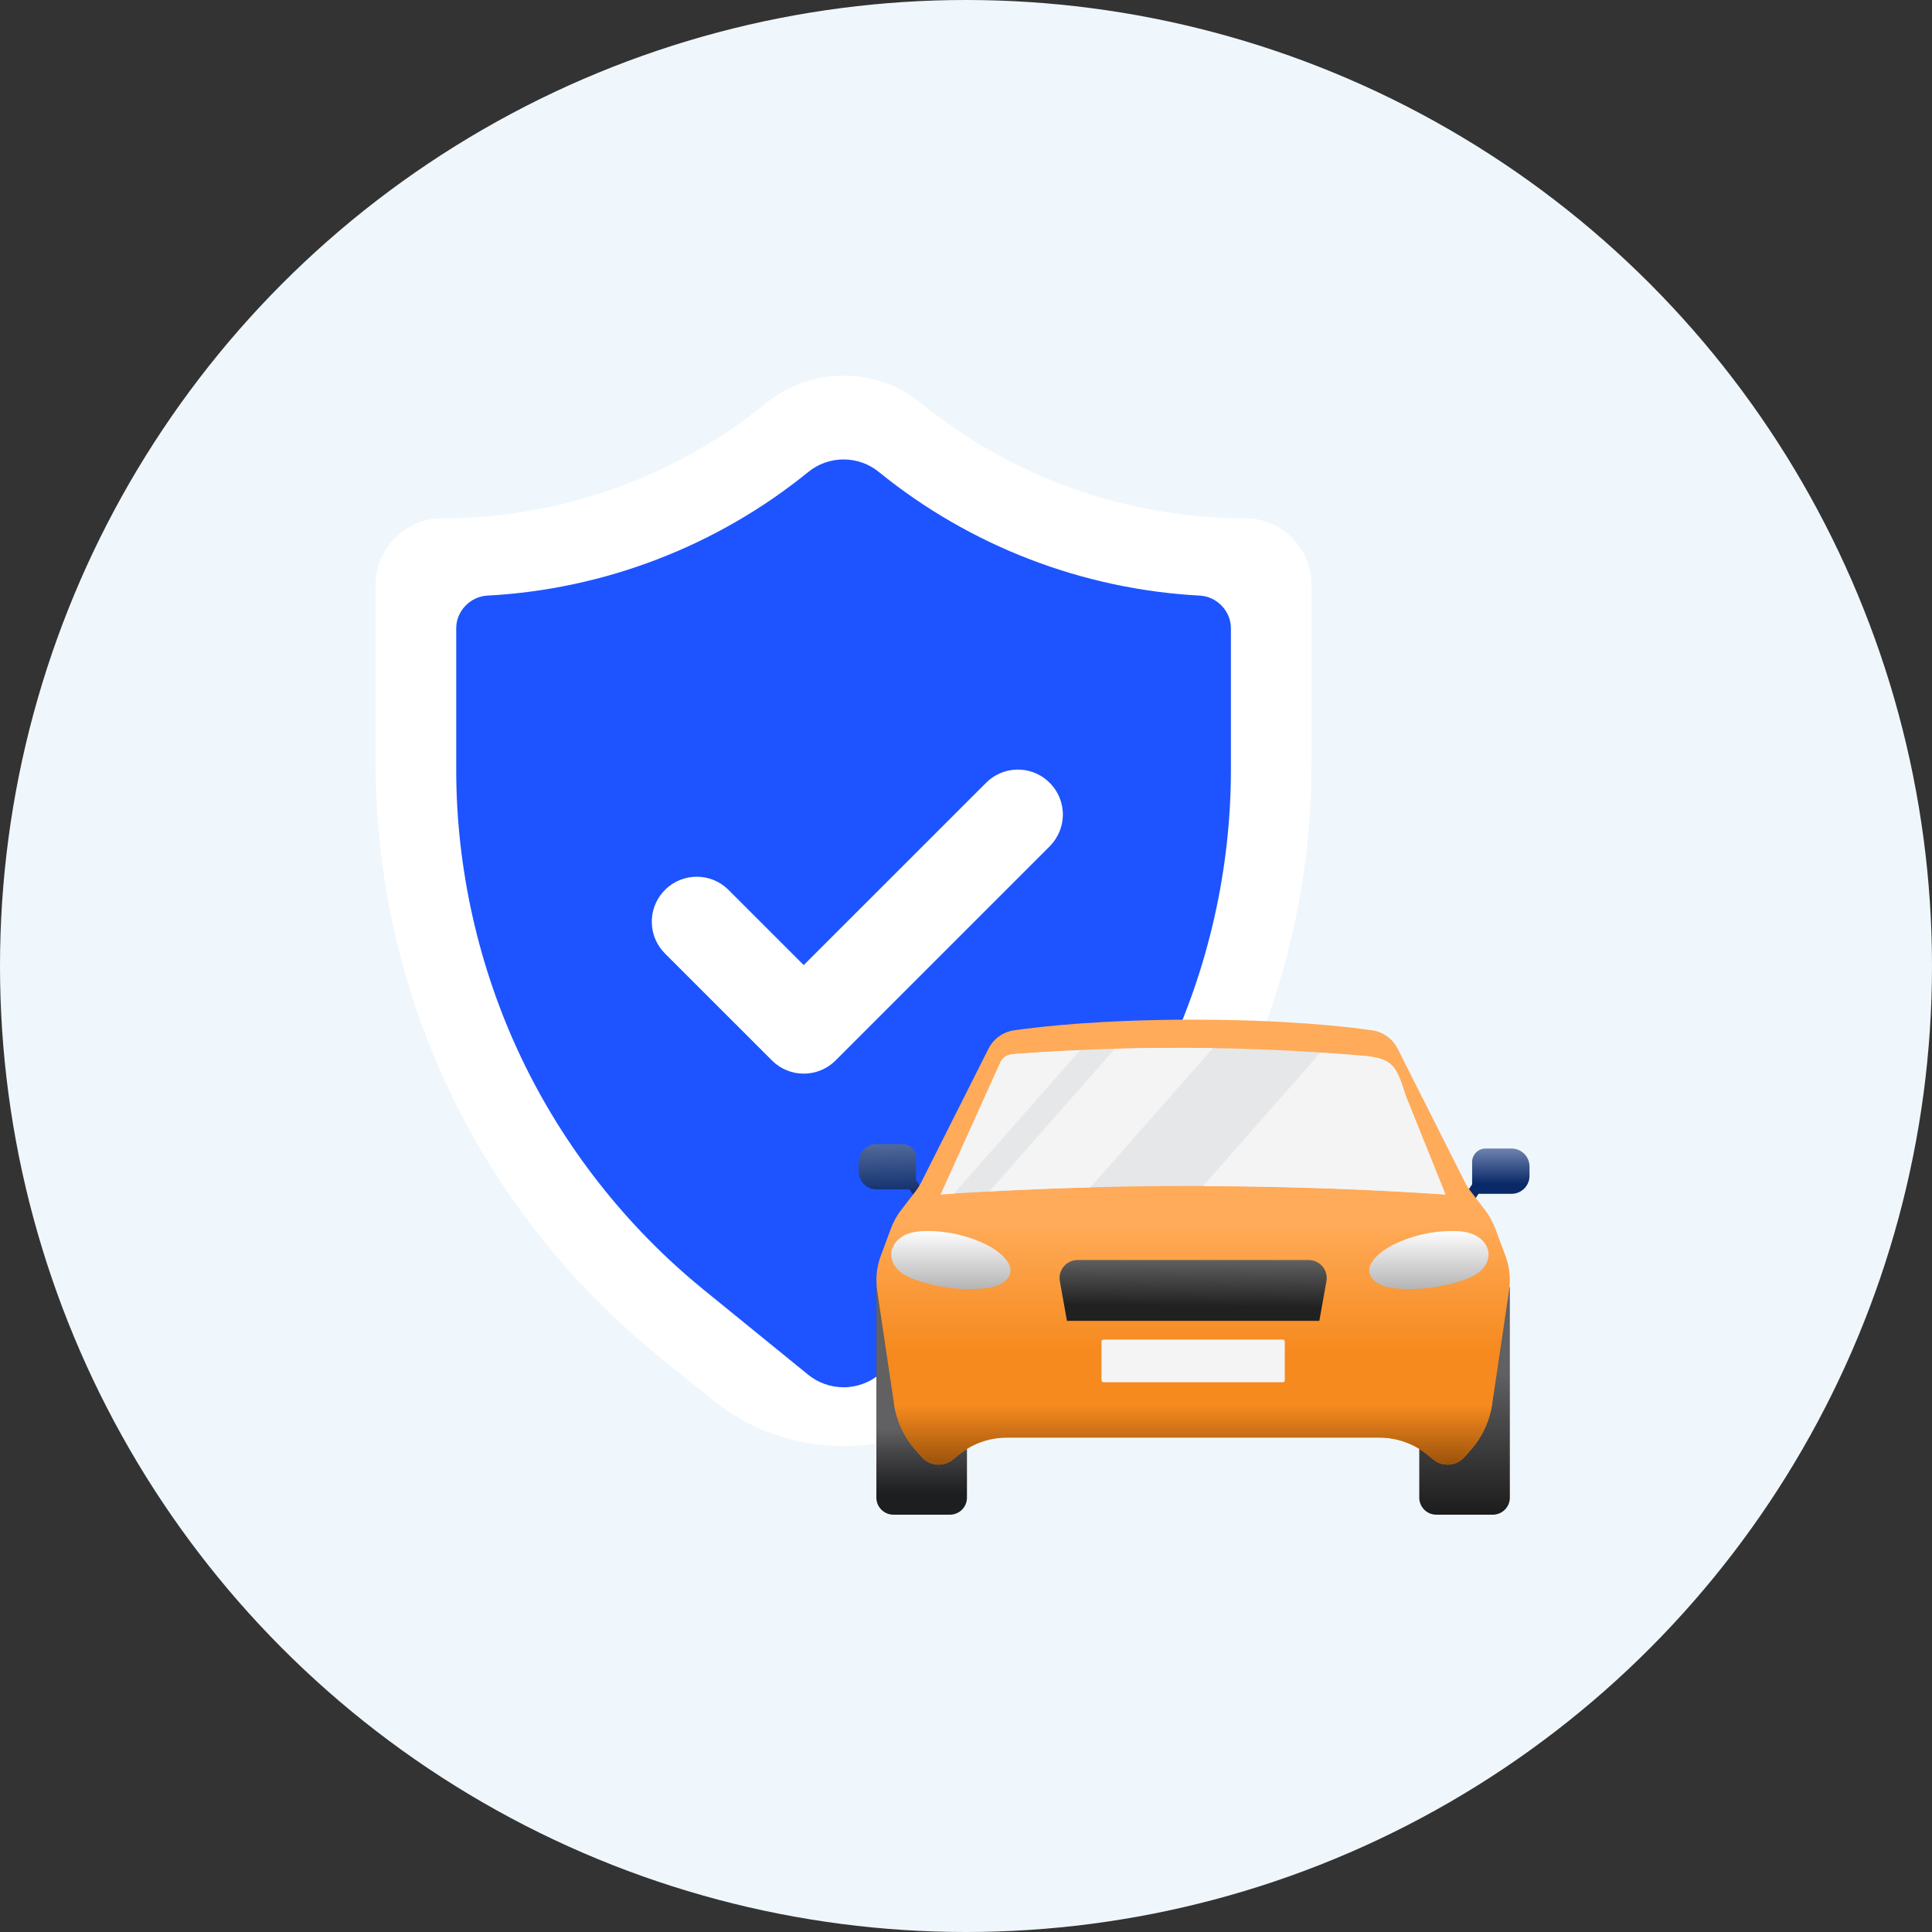 <svg width="36" height="36" viewBox="0 0 36 36" fill="none" xmlns="http://www.w3.org/2000/svg">
<rect x="0" y="0" width="36" height="36" fill="#333333" stroke="none"/>
<circle cx="18" cy="18" r="18" fill="#EFF7FC"/>
<path d="M23.195 9.657C20.998 9.657 18.868 8.9 17.164 7.514C16.322 6.829 15.116 6.829 14.274 7.514C12.57 8.9 10.44 9.657 8.242 9.657C7.556 9.657 7 10.213 7 10.9V14.229C7 18.5 8.923 22.545 12.237 25.24L13.259 26.072C14.692 27.238 16.746 27.238 18.179 26.072L19.201 25.24C22.515 22.545 24.438 18.5 24.438 14.229C24.438 12.951 24.438 11.749 24.438 10.899C24.438 10.213 23.882 9.657 23.195 9.657Z" fill="white"/>
<path d="M15.719 25.85C15.479 25.85 15.245 25.767 15.059 25.616L13.103 24.025C11.675 22.862 10.502 21.369 9.711 19.706C8.92 18.043 8.501 16.19 8.501 14.348V11.706C8.501 11.386 8.763 11.115 9.082 11.098C11.259 10.983 13.363 10.175 15.059 8.796C15.245 8.644 15.479 8.561 15.719 8.561C15.958 8.561 16.193 8.644 16.378 8.796C18.075 10.175 20.179 10.983 22.356 11.098C22.675 11.115 22.936 11.386 22.936 11.706V14.348C22.936 16.19 22.518 18.043 21.727 19.706C20.936 21.369 19.763 22.862 18.334 24.025L16.378 25.616C16.193 25.767 15.958 25.85 15.719 25.85Z" fill="#1D54FF"/>
<path d="M15.718 25.121C15.499 25.121 15.284 25.045 15.114 24.906L13.323 23.449C12.015 22.385 10.941 21.018 10.217 19.495C9.493 17.972 9.11 16.276 9.11 14.59V12.17C9.11 11.878 9.349 11.629 9.642 11.613C11.635 11.508 13.562 10.769 15.114 9.505C15.284 9.367 15.499 9.291 15.718 9.291C15.938 9.291 16.152 9.367 16.322 9.505C17.875 10.769 19.802 11.508 21.795 11.613C22.087 11.629 22.327 11.878 22.327 12.17V14.589C22.327 16.276 21.944 17.972 21.22 19.495C20.495 21.018 19.421 22.385 18.113 23.449L16.322 24.906C16.152 25.045 15.938 25.121 15.718 25.121Z" fill="#1D54FF"/>
<path fill-rule="evenodd" clip-rule="evenodd" d="M18.542 14.757C18.649 14.648 18.794 14.585 18.947 14.58C19.099 14.575 19.248 14.628 19.362 14.729C19.477 14.83 19.549 14.971 19.563 15.123C19.577 15.275 19.532 15.426 19.438 15.546L19.388 15.603L15.4 19.591C15.297 19.694 15.16 19.756 15.014 19.765C14.869 19.774 14.725 19.73 14.61 19.641L14.554 19.591L12.559 17.597C12.452 17.489 12.389 17.345 12.385 17.193C12.38 17.041 12.434 16.893 12.534 16.779C12.634 16.665 12.775 16.593 12.926 16.579C13.077 16.564 13.229 16.608 13.349 16.701L13.405 16.751L14.976 18.322L18.542 14.757Z" fill="white" stroke="white" stroke-width="0.479"/>
<path fill-rule="evenodd" clip-rule="evenodd" d="M16.334 21.319H16.819C16.957 21.319 17.069 21.43 17.069 21.568V21.987L17.193 22.174C17.224 22.219 17.211 22.28 17.166 22.31C17.149 22.322 17.13 22.327 17.111 22.327C17.08 22.327 17.048 22.312 17.029 22.283L16.949 22.163H16.334C16.15 22.163 16 22.013 16 21.828V21.653C16 21.469 16.15 21.319 16.334 21.319Z" fill="url(#paint0_linear_23252_633)"/>
<path fill-rule="evenodd" clip-rule="evenodd" d="M28.166 21.401H27.681C27.543 21.401 27.431 21.513 27.431 21.651V22.068L27.306 22.256C27.275 22.301 27.288 22.362 27.333 22.393C27.35 22.404 27.369 22.409 27.388 22.409C27.419 22.409 27.451 22.394 27.47 22.366L27.55 22.245H28.166C28.35 22.245 28.5 22.095 28.5 21.911V21.735C28.5 21.551 28.35 21.401 28.166 21.401Z" fill="url(#paint1_linear_23252_633)"/>
<path fill-rule="evenodd" clip-rule="evenodd" d="M16.33 23.982V27.906C16.33 28.082 16.473 28.224 16.648 28.224H17.7C17.876 28.224 18.018 28.082 18.018 27.906V23.982H16.33Z" fill="url(#paint2_linear_23252_633)"/>
<path fill-rule="evenodd" clip-rule="evenodd" d="M28.134 23.982V27.906C28.134 28.082 27.991 28.224 27.816 28.224H26.764C26.588 28.224 26.446 28.082 26.446 27.906V23.982H28.134Z" fill="url(#paint3_linear_23252_633)"/>
<path fill-rule="evenodd" clip-rule="evenodd" d="M28.051 23.398L27.863 22.892C27.817 22.769 27.753 22.653 27.673 22.549L27.398 22.19C27.359 22.139 27.325 22.085 27.297 22.029L26.045 19.543C25.951 19.357 25.773 19.227 25.566 19.198C25.046 19.124 23.922 19 22.232 19C20.541 19 19.418 19.124 18.898 19.198C18.691 19.227 18.512 19.357 18.418 19.543L17.167 22.029C17.138 22.085 17.105 22.139 17.066 22.19L16.79 22.549C16.71 22.653 16.647 22.769 16.601 22.892L16.413 23.398C16.335 23.606 16.312 23.831 16.345 24.051L16.659 26.16C16.706 26.478 16.845 26.775 17.058 27.016L17.177 27.15C17.256 27.24 17.37 27.291 17.489 27.291C17.585 27.291 17.678 27.258 17.752 27.198L17.871 27.102C18.122 26.899 18.435 26.788 18.759 26.788H22.232H25.705C26.028 26.788 26.342 26.899 26.593 27.102L26.712 27.198C26.786 27.258 26.879 27.291 26.974 27.291C27.094 27.291 27.207 27.24 27.287 27.15L27.406 27.016C27.619 26.775 27.757 26.478 27.805 26.16L28.119 24.051C28.152 23.831 28.128 23.606 28.051 23.398Z" fill="url(#paint4_linear_23252_633)"/>
<path fill-rule="evenodd" clip-rule="evenodd" d="M24.387 23.479H22.232H20.078C19.87 23.479 19.712 23.668 19.749 23.873L19.881 24.612H22.232H24.584L24.716 23.873C24.753 23.668 24.595 23.479 24.387 23.479Z" fill="url(#paint5_linear_23252_633)"/>
<path fill-rule="evenodd" clip-rule="evenodd" d="M23.904 24.961H22.232H20.561C20.541 24.961 20.525 24.977 20.525 24.997V25.72C20.525 25.74 20.541 25.756 20.561 25.756H22.232H23.904C23.924 25.756 23.94 25.74 23.94 25.72V24.997C23.94 24.977 23.924 24.961 23.904 24.961Z" fill="#F4F4F4"/>
<path fill-rule="evenodd" clip-rule="evenodd" d="M27.485 26.141H16.979H16.656L16.659 26.16C16.706 26.477 16.845 26.775 17.058 27.015L17.172 27.145C17.21 27.187 17.254 27.223 17.305 27.248C17.457 27.322 17.629 27.297 17.752 27.198L17.871 27.101C18.122 26.898 18.435 26.787 18.758 26.787H22.232H25.705C26.028 26.787 26.341 26.898 26.593 27.101L26.711 27.198C26.834 27.297 27.006 27.322 27.159 27.248C27.209 27.223 27.254 27.187 27.291 27.145L27.405 27.015C27.618 26.775 27.757 26.477 27.804 26.16L27.807 26.141H27.485Z" fill="url(#paint6_linear_23252_633)"/>
<path fill-rule="evenodd" clip-rule="evenodd" d="M25.994 19.921C25.964 19.877 25.93 19.839 25.891 19.81C25.74 19.698 25.518 19.681 25.338 19.666C23.209 19.488 21.066 19.479 18.936 19.637C18.857 19.643 18.772 19.651 18.711 19.702C18.666 19.739 18.64 19.795 18.616 19.848C18.254 20.651 17.892 21.453 17.529 22.256C20.66 22.046 23.804 22.046 26.935 22.256C26.695 21.661 26.455 21.065 26.215 20.47C26.151 20.31 26.102 20.079 25.994 19.921Z" fill="#E6E7E8"/>
<path fill-rule="evenodd" clip-rule="evenodd" d="M24.604 19.614L22.414 22.102C23.922 22.106 25.43 22.158 26.935 22.259C26.695 21.663 26.455 21.068 26.216 20.472C26.151 20.312 26.102 20.081 25.994 19.923C25.965 19.88 25.931 19.842 25.891 19.812C25.74 19.7 25.518 19.684 25.338 19.669C25.094 19.648 24.849 19.63 24.604 19.614Z" fill="#F4F4F4"/>
<path fill-rule="evenodd" clip-rule="evenodd" d="M20.318 22.125L22.602 19.53C21.993 19.521 21.384 19.525 20.775 19.542L18.434 22.201C19.062 22.167 19.69 22.142 20.318 22.125Z" fill="#F4F4F4"/>
<path fill-rule="evenodd" clip-rule="evenodd" d="M20.129 19.567C19.731 19.584 19.333 19.608 18.936 19.638C18.857 19.644 18.772 19.652 18.711 19.702C18.666 19.74 18.64 19.795 18.616 19.849C18.254 20.651 17.892 21.454 17.529 22.257C17.611 22.251 17.693 22.246 17.775 22.241L20.129 19.567Z" fill="#F4F4F4"/>
<path fill-rule="evenodd" clip-rule="evenodd" d="M25.62 23.444C25.716 23.335 25.858 23.244 25.962 23.193C26.303 23.025 26.684 22.937 27.064 22.938C27.211 22.938 27.363 22.953 27.494 23.02C27.625 23.087 27.732 23.216 27.737 23.363C27.742 23.491 27.671 23.612 27.573 23.694C27.476 23.776 27.355 23.825 27.233 23.865C26.838 23.995 26.416 24.048 26.002 24.006C25.875 23.993 25.742 23.969 25.641 23.891C25.45 23.744 25.499 23.58 25.62 23.444Z" fill="url(#paint7_linear_23252_633)"/>
<path fill-rule="evenodd" clip-rule="evenodd" d="M18.723 23.444C18.627 23.335 18.485 23.244 18.381 23.193C18.04 23.025 17.659 22.937 17.279 22.938C17.132 22.938 16.98 22.953 16.849 23.02C16.719 23.087 16.611 23.216 16.606 23.363C16.601 23.491 16.672 23.612 16.77 23.694C16.867 23.776 16.989 23.825 17.11 23.865C17.505 23.995 17.927 24.048 18.341 24.006C18.468 23.993 18.601 23.969 18.702 23.891C18.893 23.744 18.844 23.58 18.723 23.444Z" fill="url(#paint8_linear_23252_633)"/>
<defs>
<linearGradient id="paint0_linear_23252_633" x1="16.572" y1="20.921" x2="16.605" y2="22.327" gradientUnits="userSpaceOnUse">
<stop stop-color="#6E83AE"/>
<stop offset="1" stop-color="#0A2969"/>
</linearGradient>
<linearGradient id="paint1_linear_23252_633" x1="27.895" y1="21.401" x2="27.895" y2="22.409" gradientUnits="userSpaceOnUse">
<stop stop-color="#6E83AE"/>
<stop offset="0.657" stop-color="#0A2969"/>
</linearGradient>
<linearGradient id="paint2_linear_23252_633" x1="17.174" y1="23.982" x2="17.174" y2="28.224" gradientUnits="userSpaceOnUse">
<stop offset="0.624" stop-color="#616062"/>
<stop offset="0.912" stop-opacity="0.88"/>
</linearGradient>
<linearGradient id="paint3_linear_23252_633" x1="27.29" y1="23.982" x2="27.29" y2="28.224" gradientUnits="userSpaceOnUse">
<stop offset="0.375" stop-color="#616062"/>
<stop offset="1" stop-color="#1C1C1C"/>
</linearGradient>
<linearGradient id="paint4_linear_23252_633" x1="22.232" y1="19" x2="22.232" y2="26.094" gradientUnits="userSpaceOnUse">
<stop offset="0.531" stop-color="#FFAB59"/>
<stop offset="0.868" stop-color="#F68A1F"/>
</linearGradient>
<linearGradient id="paint5_linear_23252_633" x1="22.25" y1="22.701" x2="22.232" y2="24.612" gradientUnits="userSpaceOnUse">
<stop stop-color="#989898"/>
<stop offset="0.858" stop-color="#212121"/>
</linearGradient>
<linearGradient id="paint6_linear_23252_633" x1="22.232" y1="21.852" x2="22.232" y2="27.785" gradientUnits="userSpaceOnUse">
<stop offset="0.728" stop-color="#F78B20"/>
<stop offset="1" stop-color="#733900"/>
</linearGradient>
<linearGradient id="paint7_linear_23252_633" x1="26.625" y1="22.938" x2="26.625" y2="24.02" gradientUnits="userSpaceOnUse">
<stop stop-color="#FDFDFD"/>
<stop offset="1" stop-color="#B5B5B5"/>
</linearGradient>
<linearGradient id="paint8_linear_23252_633" x1="17.718" y1="22.938" x2="17.718" y2="24.02" gradientUnits="userSpaceOnUse">
<stop stop-color="#FDFDFD"/>
<stop offset="1" stop-color="#B5B5B5"/>
</linearGradient>
</defs>
</svg>
